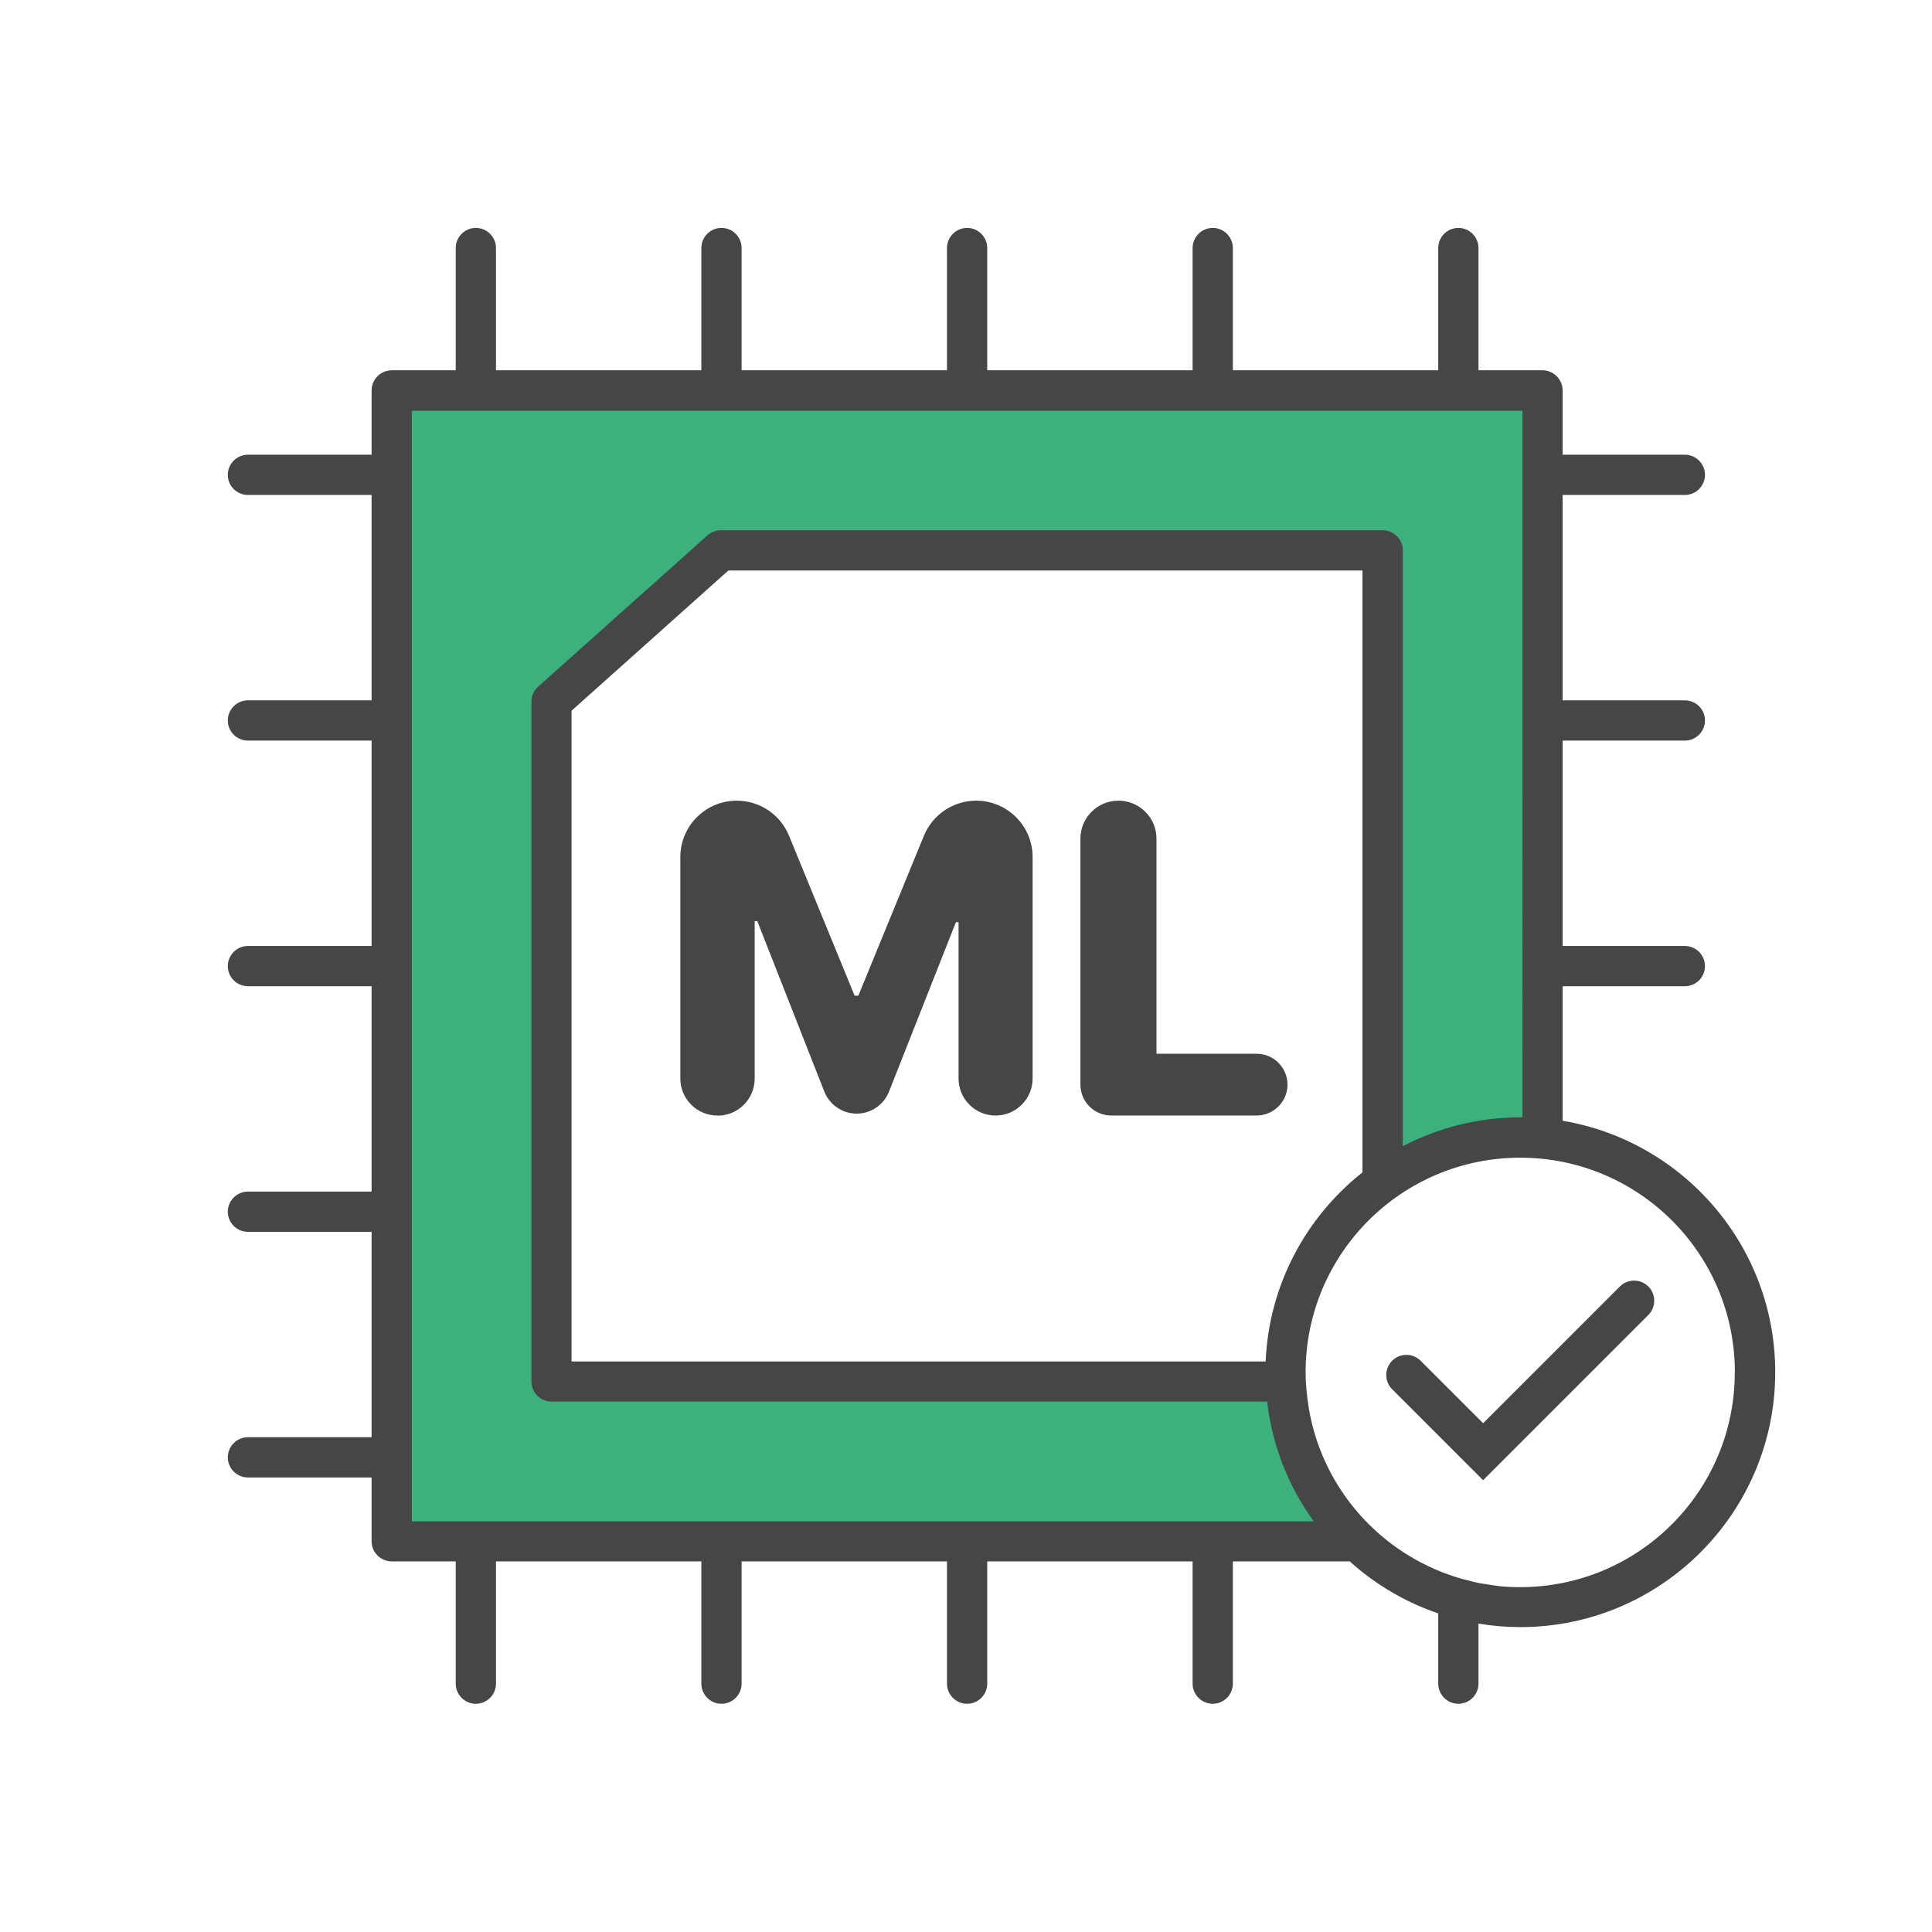 <?xml version="1.0" encoding="UTF-8"?>
<svg id="Security_Networking" data-name="Security Networking" xmlns="http://www.w3.org/2000/svg" viewBox="0 0 192 192">
  <defs>
    <style>
      .cls-1 {
        fill: #464646;
      }

      .cls-1, .cls-2 {
        stroke-width: 0px;
      }

      .cls-2 {
        fill: #3cb17e;
      }
    </style>
  </defs>
  <path class="cls-2" d="m38.93,38.82v114.37h96.01c-4.21-4.05-6.91-9.66-7.15-15.89H54.81v-67.56l16.82-15.03h65.78v62.07l-.51,1.11c3.94-3.03,8.86-4.84,14.2-4.84.73,0,1.44.04,2.15.1l.05-.1V38.82H38.93Z"/>
  <path class="cls-1" d="m107.37,107.79v-24.44c0-2.09,1.69-3.78,3.78-3.78s3.78,1.69,3.78,3.78v21.37h9.95c1.7,0,3.07,1.38,3.07,3.07s-1.38,3.07-3.07,3.07h-14.44c-1.7,0-3.07-1.38-3.07-3.07Zm69.05,28.58c0,13.97-11.36,25.33-25.33,25.33-1.42,0-2.81-.12-4.16-.35v5.97c0,1.1-.9,2-2,2s-2-.9-2-2v-6.98c-3.28-1.12-6.27-2.89-8.79-5.17h-11.62v12.15c0,1.1-.9,2-2,2s-2-.9-2-2v-12.15h-20.41v12.15c0,1.1-.9,2-2,2s-2-.9-2-2v-12.15h-20.41v12.15c0,1.1-.9,2-2,2s-2-.9-2-2v-12.15h-20.41v12.15c0,1.1-.9,2-2,2s-2-.9-2-2v-12.15h-6.36c-1.1,0-2-.9-2-2v-6.34h-12.29c-1.1,0-2-.9-2-2s.9-2,2-2h12.29v-20.41h-12.29c-1.1,0-2-.9-2-2s.9-2,2-2h12.29v-20.41h-12.29c-1.1,0-2-.9-2-2s.9-2,2-2h12.29v-20.41h-12.29c-1.1,0-2-.9-2-2s.9-2,2-2h12.29v-20.41h-12.29c-1.1,0-2-.9-2-2s.9-2,2-2h12.29v-6.39c0-1.1.9-2,2-2h6.36v-12.15c0-1.1.9-2,2-2s2,.9,2,2v12.15h20.41v-12.15c0-1.1.9-2,2-2s2,.9,2,2v12.15h20.41v-12.15c0-1.1.9-2,2-2s2,.9,2,2v12.15h20.41v-12.15c0-1.1.9-2,2-2s2,.9,2,2v12.15h20.41v-12.15c0-1.1.9-2,2-2s2,.9,2,2v12.15h6.36c1.1,0,2,.9,2,2v6.39h12.15c1.1,0,2,.9,2,2s-.9,2-2,2h-12.15v20.41h12.15c1.1,0,2,.9,2,2s-.9,2-2,2h-12.15v20.41h12.15c1.1,0,2,.9,2,2s-.9,2-2,2h-12.15v13.37c11.98,2.01,21.13,12.44,21.13,24.98Zm-45.87,14.81c-2.47-3.42-4.12-7.48-4.62-11.89H54.81c-1.1,0-2-.9-2-2v-67.56c0-.57.24-1.11.67-1.49l16.82-15.03c.37-.33.84-.51,1.33-.51h65.78c1.1,0,2,.9,2,2v59.21c3.5-1.83,7.47-2.87,11.69-2.87.07,0,.13,0,.2,0V40.82H40.93v110.37h89.63Zm-58.17-94.48l-15.58,13.93v64.67h68.98c.32-7.61,4.01-14.35,9.62-18.79v-59.81h-63.01Zm100.03,79.68c0-11.76-9.51-21.29-21.26-21.33-.02,0-.04,0-.07,0h0c-11.78,0-21.33,9.55-21.33,21.33,0,1.15.12,2.27.29,3.37,0,.01,0,.02,0,.03.1.63.23,1.24.38,1.85,0,.01,0,.03.01.04,1.55,6.08,5.71,11.11,11.22,13.83.07.03.13.06.2.1.48.23.98.45,1.48.65.15.06.29.11.44.16.44.16.89.32,1.35.45.24.07.48.12.72.19.39.1.77.2,1.17.28.36.07.72.11,1.09.17.3.04.6.1.9.13.68.07,1.37.1,2.07.1h0s.04,0,.07,0c11.75-.04,21.26-9.57,21.26-21.33Zm-101.09-25.51c2.03,0,3.68-1.65,3.68-3.68v-15.65h.26l6.66,16.94c.52,1.32,1.8,2.19,3.22,2.19s2.69-.87,3.21-2.19l6.65-16.84h.26v15.54c0,2.03,1.65,3.68,3.68,3.68s3.68-1.65,3.68-3.68v-22c0-3.1-2.51-5.61-5.61-5.61-2.27,0-4.32,1.37-5.19,3.48l-6.52,15.9h-.37l-6.52-15.9c-.86-2.1-2.91-3.48-5.19-3.48-3.1,0-5.61,2.51-5.61,5.61v22c0,2.03,1.65,3.68,3.68,3.68Zm92.49,19.81c.78-.78.78-2.05,0-2.83-.78-.78-2.05-.78-2.83,0l-13.59,13.59-6.21-6.21c-.78-.78-2.05-.78-2.83,0-.78.78-.78,2.05,0,2.83l9.04,9.04,16.42-16.42Z"/>
</svg>